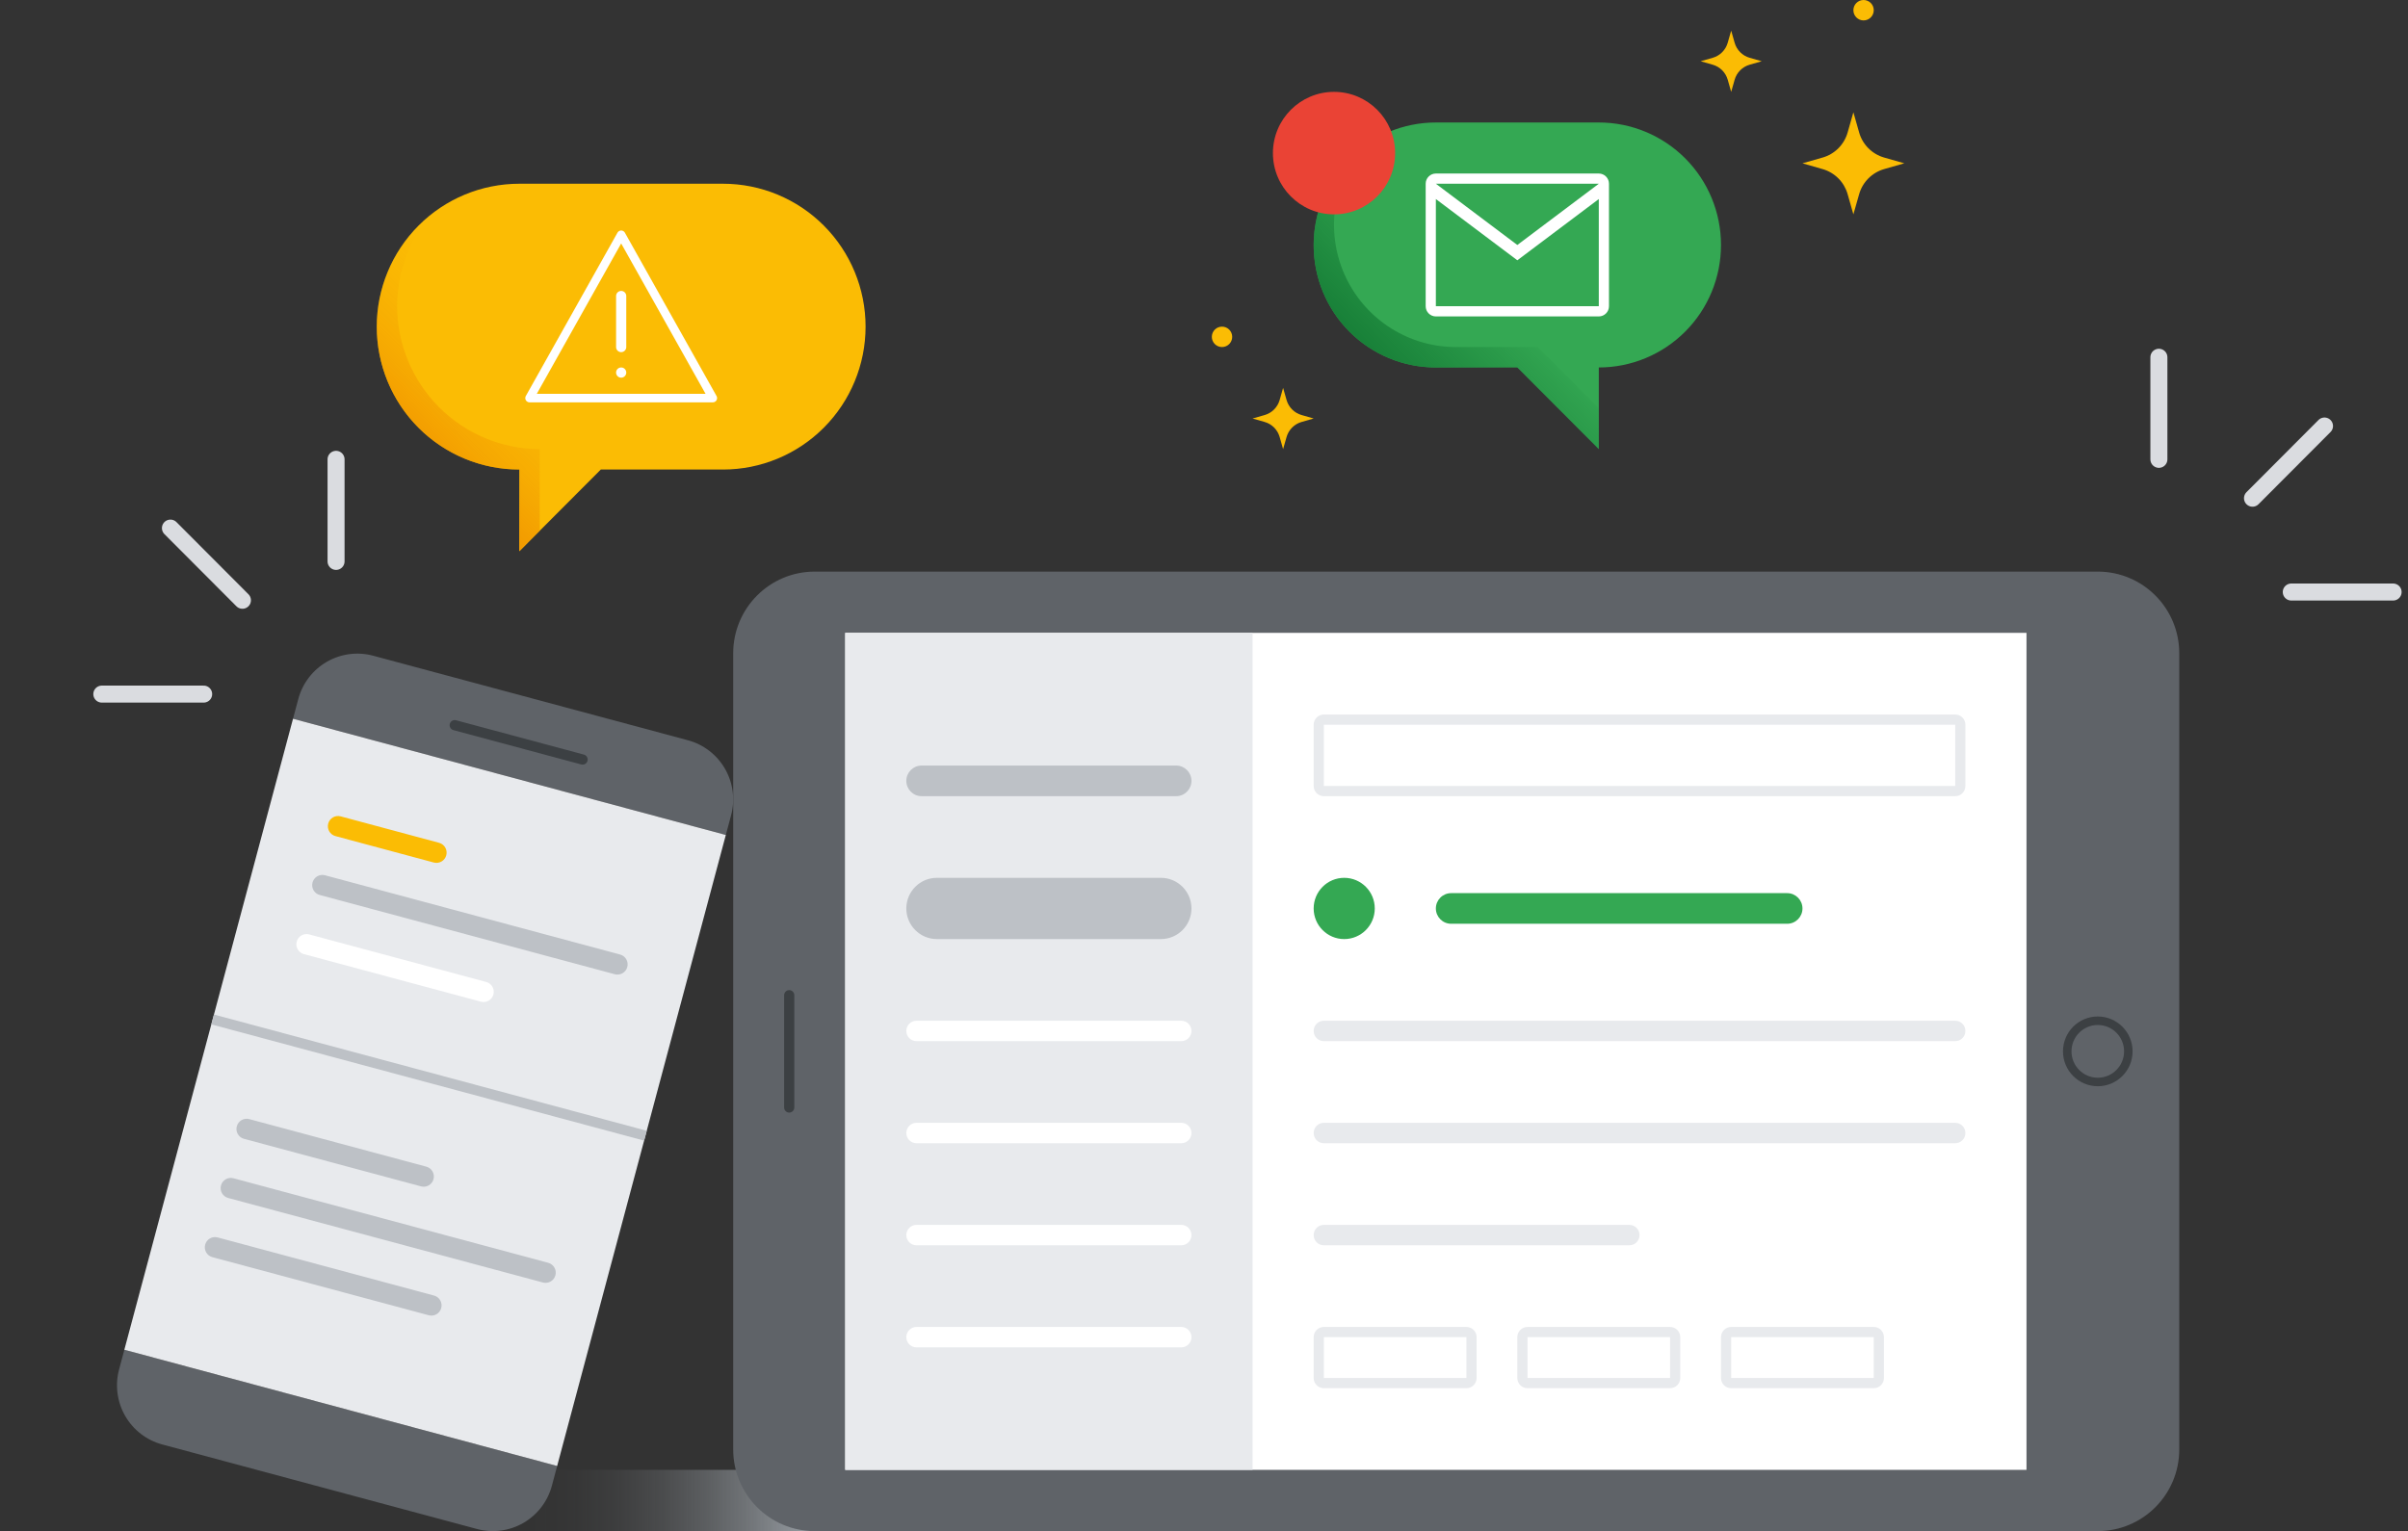 <svg width="283" height="180" viewBox="0 0 283 180" fill="none" xmlns="http://www.w3.org/2000/svg">
<rect x="0" y="0" width="283" height="180" fill="#333333" stroke="none"/>
<path style="mix-blend-mode:multiply" d="M95.745 172.8H62.234V180H95.745V172.8Z" fill="url(#paint0_linear)"/>
<path style="mix-blend-mode:multiply" d="M57.447 172.8H0V180H57.447V172.8Z" fill="url(#paint1_linear)"/>
<path d="M80.845 87.025L43.852 77.087C42.012 76.593 40.052 76.852 38.403 77.807C36.754 78.761 35.55 80.334 35.057 82.179L34.438 84.497L85.302 98.162L85.922 95.844C86.166 94.931 86.228 93.978 86.105 93.041C85.982 92.103 85.676 91.199 85.205 90.38C84.734 89.562 84.106 88.844 83.358 88.268C82.61 87.692 81.756 87.27 80.845 87.025Z" fill="#5F6368"/>
<path d="M13.995 160.998C13.502 162.843 13.761 164.808 14.713 166.462C15.665 168.115 17.233 169.322 19.073 169.816L56.066 179.754C57.906 180.248 59.866 179.989 61.515 179.035C63.164 178.08 64.368 176.507 64.861 174.663L65.481 172.344L14.616 158.679L13.995 160.998Z" fill="#5F6368"/>
<path d="M34.437 84.497L14.613 158.68L65.478 172.345L85.302 98.162L34.437 84.497Z" fill="#E8EAED"/>
<path d="M68.315 89.872C68.634 89.958 68.962 89.768 69.048 89.448C69.133 89.128 68.944 88.799 68.625 88.713L53.596 84.675C53.277 84.59 52.949 84.779 52.863 85.1C52.778 85.42 52.967 85.749 53.286 85.834L68.315 89.872Z" fill="#3C4043"/>
<path d="M51.602 99.082L40.04 95.974C39.402 95.802 38.745 96.182 38.574 96.822C38.403 97.463 38.782 98.121 39.42 98.292L50.982 101.4C51.62 101.572 52.276 101.192 52.448 100.552C52.619 99.912 52.24 99.254 51.602 99.082Z" fill="#FBBC04"/>
<path d="M72.875 112.216L38.195 102.899C37.556 102.727 36.9 103.107 36.729 103.747C36.558 104.388 36.937 105.046 37.575 105.217L72.256 114.535C72.894 114.706 73.551 114.326 73.722 113.686C73.893 113.046 73.514 112.388 72.875 112.216Z" fill="#BDC1C6"/>
<path d="M57.145 115.443L36.336 109.852C35.698 109.681 35.041 110.06 34.87 110.701C34.699 111.341 35.078 111.999 35.717 112.17L56.525 117.761C57.164 117.932 57.82 117.552 57.991 116.912C58.162 116.272 57.783 115.614 57.145 115.443Z" fill="white"/>
<path d="M76.01 132.936L25.145 119.271L24.835 120.43L75.7 134.095L76.01 132.936Z" fill="#BDC1C6"/>
<path d="M50.103 137.155L29.295 131.565C28.656 131.393 28 131.773 27.829 132.414C27.658 133.054 28.037 133.712 28.675 133.883L49.484 139.474C50.122 139.645 50.778 139.265 50.95 138.625C51.12 137.985 50.742 137.327 50.103 137.155Z" fill="#BDC1C6"/>
<path d="M64.429 148.457L27.436 138.519C26.797 138.347 26.141 138.727 25.97 139.367C25.799 140.007 26.178 140.665 26.816 140.837L63.809 150.775C64.448 150.947 65.104 150.567 65.275 149.927C65.446 149.287 65.067 148.629 64.429 148.457Z" fill="#BDC1C6"/>
<path d="M51.01 152.308L25.577 145.475C24.939 145.304 24.282 145.684 24.111 146.324C23.94 146.964 24.319 147.622 24.957 147.793L50.39 154.626C51.029 154.798 51.685 154.418 51.856 153.778C52.027 153.137 51.648 152.479 51.01 152.308Z" fill="#BDC1C6"/>
<path d="M84.972 21.6H61.036C56.592 21.6 52.33 23.37 49.188 26.521C46.046 29.671 44.28 33.944 44.28 38.4C44.28 42.856 46.046 47.129 49.188 50.279C52.33 53.43 56.592 55.2 61.036 55.2V64.8L70.61 55.2H84.972C89.415 55.2 93.677 53.43 96.82 50.279C99.962 47.129 101.727 42.856 101.727 38.4C101.727 33.944 99.962 29.671 96.82 26.521C93.677 23.37 89.415 21.6 84.972 21.6Z" fill="#FBBC04"/>
<path d="M73.004 27.6L62.233 46.8H83.775L73.004 27.6Z" stroke="white" stroke-linecap="round" stroke-linejoin="round"/>
<path d="M73.602 34.8C73.602 34.468 73.334 34.2 73.004 34.2C72.673 34.2 72.405 34.468 72.405 34.8V40.8C72.405 41.131 72.673 41.4 73.004 41.4C73.334 41.4 73.602 41.131 73.602 40.8V34.8Z" fill="white"/>
<path d="M73.004 44.4C73.334 44.4 73.602 44.131 73.602 43.8C73.602 43.468 73.334 43.2 73.004 43.2C72.673 43.2 72.405 43.468 72.405 43.8C72.405 44.131 72.673 44.4 73.004 44.4Z" fill="white"/>
<path d="M46.674 36C46.675 32.133 48.013 28.386 50.462 25.398C47.778 27.585 45.835 30.552 44.901 33.891C43.968 37.23 44.089 40.777 45.248 44.044C46.407 47.312 48.548 50.139 51.375 52.136C54.202 54.134 57.577 55.204 61.035 55.2V64.8L63.429 62.4V52.8C58.989 52.787 54.735 51.013 51.596 47.865C48.456 44.717 46.687 40.452 46.674 36Z" fill="url(#paint2_linear)"/>
<path d="M187.899 14.4H168.75C164.941 14.4 161.288 15.917 158.595 18.618C155.902 21.318 154.389 24.981 154.389 28.8C154.389 32.619 155.902 36.282 158.595 38.982C161.288 41.683 164.941 43.2 168.75 43.2H178.325L187.899 52.8V43.2C191.708 43.2 195.361 41.683 198.055 38.982C200.748 36.282 202.261 32.619 202.261 28.8C202.261 24.981 200.748 21.318 198.055 18.618C195.361 15.917 191.708 14.4 187.899 14.4Z" fill="#34A853"/>
<path d="M187.898 20.4H168.75C168.089 20.4 167.553 20.937 167.553 21.6V36C167.553 36.663 168.089 37.2 168.75 37.2H187.898C188.559 37.2 189.095 36.663 189.095 36V21.6C189.095 20.937 188.559 20.4 187.898 20.4Z" fill="white"/>
<path d="M168.75 21.6L178.324 28.8L187.898 21.6H168.75Z" fill="#34A853"/>
<path d="M168.75 23.4L178.324 30.6L187.898 23.4V36H168.75V23.4Z" fill="#34A853"/>
<path d="M180.718 40.8H171.143C168.447 40.807 165.803 40.05 163.516 38.617C161.229 37.185 159.392 35.134 158.216 32.701C157.039 30.268 156.572 27.552 156.866 24.864C157.161 22.177 158.206 19.627 159.881 17.508C157.531 19.355 155.815 21.89 154.971 24.762C154.127 27.633 154.199 30.697 155.175 33.526C156.152 36.355 157.985 38.808 160.418 40.542C162.852 42.276 165.764 43.206 168.75 43.2H178.324L187.899 52.8V48L180.718 40.8Z" fill="url(#paint3_linear)"/>
<path d="M156.781 25.2C160.747 25.2 163.962 21.977 163.962 18C163.962 14.024 160.747 10.8 156.781 10.8C152.816 10.8 149.601 14.024 149.601 18C149.601 21.977 152.816 25.2 156.781 25.2Z" fill="#EA4335"/>
<path d="M205.625 7.608L207.048 7.2L205.625 6.792C205.205 6.672 204.824 6.447 204.515 6.138C204.207 5.829 203.983 5.446 203.863 5.026L203.457 3.6L203.05 5.027C202.93 5.447 202.706 5.83 202.398 6.139C202.089 6.448 201.708 6.673 201.289 6.793L199.867 7.2L201.29 7.608C201.709 7.728 202.091 7.953 202.399 8.262C202.707 8.571 202.932 8.954 203.051 9.374L203.457 10.8L203.864 9.373C203.984 8.953 204.208 8.571 204.516 8.262C204.824 7.953 205.206 7.728 205.625 7.608Z" fill="#FBBC04"/>
<path d="M221.432 19.879L223.803 19.2L221.432 18.521C220.734 18.321 220.098 17.946 219.584 17.431C219.07 16.916 218.696 16.278 218.496 15.577L217.819 13.2L217.142 15.577C216.942 16.278 216.568 16.916 216.054 17.431C215.54 17.946 214.904 18.321 214.206 18.521L211.835 19.2L214.206 19.879C214.904 20.079 215.54 20.455 216.054 20.97C216.568 21.485 216.942 22.123 217.142 22.823L217.819 25.2L218.496 22.823C218.696 22.123 219.07 21.485 219.584 20.97C220.098 20.455 220.734 20.079 221.432 19.879Z" fill="#FBBC04"/>
<path d="M219.016 2.4C219.677 2.4 220.213 1.863 220.213 1.2C220.213 0.537 219.677 0 219.016 0C218.355 0 217.819 0.537 217.819 1.2C217.819 1.863 218.355 2.4 219.016 2.4Z" fill="#FBBC04"/>
<path d="M143.617 40.8C144.278 40.8 144.814 40.263 144.814 39.6C144.814 38.938 144.278 38.4 143.617 38.4C142.956 38.4 142.42 38.938 142.42 39.6C142.42 40.263 142.956 40.8 143.617 40.8Z" fill="#FBBC04"/>
<path d="M152.965 49.608L154.388 49.2L152.965 48.792C152.546 48.672 152.164 48.446 151.856 48.137C151.548 47.828 151.323 47.446 151.203 47.025L150.797 45.6L150.391 47.026C150.271 47.447 150.046 47.829 149.738 48.139C149.43 48.448 149.048 48.673 148.629 48.793L147.207 49.2L148.63 49.608C149.049 49.728 149.431 49.953 149.739 50.262C150.047 50.571 150.272 50.954 150.392 51.374L150.797 52.8L151.204 51.373C151.324 50.953 151.549 50.571 151.857 50.262C152.165 49.953 152.546 49.728 152.965 49.608Z" fill="#FBBC04"/>
<path d="M246.542 67.2H95.744C90.456 67.2 86.169 71.498 86.169 76.8V170.4C86.169 175.702 90.456 180 95.744 180H246.542C251.83 180 256.116 175.702 256.116 170.4V76.8C256.116 71.498 251.83 67.2 246.542 67.2Z" fill="#5F6368"/>
<path d="M238.164 74.4H99.335V172.8H238.164V74.4Z" fill="white"/>
<path d="M93.351 117C93.351 116.669 93.083 116.4 92.753 116.4C92.422 116.4 92.154 116.669 92.154 117V130.2C92.154 130.532 92.422 130.8 92.753 130.8C93.083 130.8 93.351 130.532 93.351 130.2V117Z" fill="#3C4043"/>
<path d="M246.543 127.2C248.525 127.2 250.133 125.588 250.133 123.6C250.133 121.612 248.525 120 246.543 120C244.56 120 242.952 121.612 242.952 123.6C242.952 125.588 244.56 127.2 246.543 127.2Z" stroke="#3C4043" stroke-miterlimit="10"/>
<path d="M147.207 74.4H99.335V172.8H147.207V74.4Z" fill="#E8EAED"/>
<path d="M138.231 90H108.31C107.319 90 106.515 90.806 106.515 91.8C106.515 92.794 107.319 93.6 108.31 93.6H138.231C139.222 93.6 140.026 92.794 140.026 91.8C140.026 90.806 139.222 90 138.231 90Z" fill="#BDC1C6"/>
<path d="M138.829 120H107.712C107.051 120 106.515 120.537 106.515 121.2C106.515 121.863 107.051 122.4 107.712 122.4H138.829C139.49 122.4 140.026 121.863 140.026 121.2C140.026 120.537 139.49 120 138.829 120Z" fill="white"/>
<path d="M138.829 132H107.712C107.051 132 106.515 132.537 106.515 133.2C106.515 133.863 107.051 134.4 107.712 134.4H138.829C139.49 134.4 140.026 133.863 140.026 133.2C140.026 132.537 139.49 132 138.829 132Z" fill="white"/>
<path d="M138.829 144H107.712C107.051 144 106.515 144.537 106.515 145.2C106.515 145.863 107.051 146.4 107.712 146.4H138.829C139.49 146.4 140.026 145.863 140.026 145.2C140.026 144.537 139.49 144 138.829 144Z" fill="white"/>
<path d="M136.435 103.2H110.106C108.123 103.2 106.515 104.812 106.515 106.8C106.515 108.788 108.123 110.4 110.106 110.4H136.435C138.418 110.4 140.026 108.788 140.026 106.8C140.026 104.812 138.418 103.2 136.435 103.2Z" fill="#BDC1C6"/>
<path d="M138.829 156H107.712C107.051 156 106.515 156.537 106.515 157.2C106.515 157.863 107.051 158.4 107.712 158.4H138.829C139.49 158.4 140.026 157.863 140.026 157.2C140.026 156.537 139.49 156 138.829 156Z" fill="white"/>
<path d="M229.787 120H155.585C154.924 120 154.388 120.537 154.388 121.2C154.388 121.863 154.924 122.4 155.585 122.4H229.787C230.448 122.4 230.983 121.863 230.983 121.2C230.983 120.537 230.448 120 229.787 120Z" fill="#E8EAED"/>
<path d="M210.039 105H170.545C169.553 105 168.75 105.806 168.75 106.8C168.75 107.794 169.553 108.6 170.545 108.6H210.039C211.031 108.6 211.835 107.794 211.835 106.8C211.835 105.806 211.031 105 210.039 105Z" fill="#34A853"/>
<path d="M229.787 132H155.585C154.924 132 154.388 132.537 154.388 133.2C154.388 133.863 154.924 134.4 155.585 134.4H229.787C230.448 134.4 230.983 133.863 230.983 133.2C230.983 132.537 230.448 132 229.787 132Z" fill="#E8EAED"/>
<path d="M191.489 144H155.585C154.924 144 154.388 144.537 154.388 145.2C154.388 145.863 154.924 146.4 155.585 146.4H191.489C192.15 146.4 192.686 145.863 192.686 145.2C192.686 144.537 192.15 144 191.489 144Z" fill="#E8EAED"/>
<path d="M157.978 110.4C159.961 110.4 161.569 108.788 161.569 106.8C161.569 104.811 159.961 103.2 157.978 103.2C155.995 103.2 154.388 104.811 154.388 106.8C154.388 108.788 155.995 110.4 157.978 110.4Z" fill="#34A853"/>
<path d="M229.787 85.2V92.4H155.585V85.2H229.787ZM229.787 84H155.585C155.267 84 154.963 84.126 154.738 84.352C154.514 84.576 154.388 84.882 154.388 85.2V92.4C154.388 92.718 154.514 93.023 154.738 93.249C154.963 93.474 155.267 93.6 155.585 93.6H229.787C230.104 93.6 230.408 93.474 230.633 93.249C230.857 93.023 230.983 92.718 230.983 92.4V85.2C230.983 84.882 230.857 84.576 230.633 84.352C230.408 84.126 230.104 84 229.787 84Z" fill="#E8EAED"/>
<path d="M172.34 157.2V162H155.585V157.2H172.34ZM172.34 156H155.585C155.267 156 154.963 156.126 154.738 156.351C154.514 156.577 154.388 156.882 154.388 157.2V162C154.388 162.318 154.514 162.623 154.738 162.849C154.963 163.074 155.267 163.2 155.585 163.2H172.34C172.657 163.2 172.962 163.074 173.186 162.849C173.411 162.623 173.537 162.318 173.537 162V157.2C173.537 156.882 173.411 156.577 173.186 156.351C172.962 156.126 172.657 156 172.34 156Z" fill="#E8EAED"/>
<path d="M196.275 157.2V162H179.52V157.2H196.275ZM196.275 156H179.52C179.203 156 178.898 156.126 178.674 156.351C178.449 156.577 178.323 156.882 178.323 157.2V162C178.323 162.318 178.449 162.623 178.674 162.849C178.898 163.074 179.203 163.2 179.52 163.2H196.275C196.593 163.2 196.897 163.074 197.122 162.849C197.346 162.623 197.472 162.318 197.472 162V157.2C197.472 156.882 197.346 156.577 197.122 156.351C196.897 156.126 196.593 156 196.275 156Z" fill="#E8EAED"/>
<path d="M220.212 157.2V162H203.457V157.2H220.212ZM220.212 156H203.457C203.14 156 202.835 156.126 202.611 156.351C202.386 156.577 202.26 156.882 202.26 157.2V162C202.26 162.318 202.386 162.623 202.611 162.849C202.835 163.074 203.14 163.2 203.457 163.2H220.212C220.53 163.2 220.834 163.074 221.059 162.849C221.283 162.623 221.409 162.318 221.409 162V157.2C221.409 156.882 221.283 156.577 221.059 156.351C220.834 156.126 220.53 156 220.212 156Z" fill="#E8EAED"/>
<path d="M39.495 66V54" stroke="#DADCE0" stroke-width="2" stroke-miterlimit="10" stroke-linecap="round"/>
<path d="M28.492 70.569L20.03 62.084" stroke="#DADCE0" stroke-width="2" stroke-miterlimit="10" stroke-linecap="round"/>
<path d="M23.935 81.6H11.967" stroke="#DADCE0" stroke-width="2" stroke-miterlimit="10" stroke-linecap="round"/>
<path d="M269.282 69.6H281.25" stroke="#DADCE0" stroke-width="2" stroke-miterlimit="10" stroke-linecap="round"/>
<path d="M264.725 58.57L273.187 50.084" stroke="#DADCE0" stroke-width="2" stroke-miterlimit="10" stroke-linecap="round"/>
<path d="M253.723 54V42" stroke="#DADCE0" stroke-width="2" stroke-miterlimit="10" stroke-linecap="round"/>
<defs>
<linearGradient id="paint0_linear" x1="62.234" y1="176.4" x2="95.745" y2="176.4" gradientUnits="userSpaceOnUse">
<stop stop-color="#9AA0A6" stop-opacity="0"/>
<stop offset="0.15" stop-color="#9AA0A6" stop-opacity="0.025"/>
<stop offset="0.306" stop-color="#9AA0A6" stop-opacity="0.1"/>
<stop offset="0.464" stop-color="#9AA0A6" stop-opacity="0.225"/>
<stop offset="0.624" stop-color="#9AA0A6" stop-opacity="0.4"/>
<stop offset="0.786" stop-color="#9AA0A6" stop-opacity="0.626"/>
<stop offset="0.946" stop-color="#9AA0A6" stop-opacity="0.898"/>
<stop offset="1" stop-color="#9AA0A6"/>
</linearGradient>
<linearGradient id="paint1_linear" x1="3848.93" y1="1360.8" x2="6606.38" y2="1360.8" gradientUnits="userSpaceOnUse">
<stop stop-color="#9AA0A6" stop-opacity="0"/>
<stop offset="0.15" stop-color="#9AA0A6" stop-opacity="0.025"/>
<stop offset="0.306" stop-color="#9AA0A6" stop-opacity="0.1"/>
<stop offset="0.464" stop-color="#9AA0A6" stop-opacity="0.225"/>
<stop offset="0.624" stop-color="#9AA0A6" stop-opacity="0.4"/>
<stop offset="0.786" stop-color="#9AA0A6" stop-opacity="0.626"/>
<stop offset="0.946" stop-color="#9AA0A6" stop-opacity="0.898"/>
<stop offset="1" stop-color="#9AA0A6"/>
</linearGradient>
<linearGradient id="paint2_linear" x1="48.537" y1="52.268" x2="62.937" y2="37.907" gradientUnits="userSpaceOnUse">
<stop stop-color="#F29900"/>
<stop offset="0.086" stop-color="#F29900" stop-opacity="0.84"/>
<stop offset="0.218" stop-color="#F29900" stop-opacity="0.619"/>
<stop offset="0.352" stop-color="#F29900" stop-opacity="0.43"/>
<stop offset="0.486" stop-color="#F29900" stop-opacity="0.275"/>
<stop offset="0.617" stop-color="#F29900" stop-opacity="0.154"/>
<stop offset="0.748" stop-color="#F29900" stop-opacity="0.069"/>
<stop offset="0.876" stop-color="#F29900" stop-opacity="0.017"/>
<stop offset="1" stop-color="#F29900" stop-opacity="0"/>
</linearGradient>
<linearGradient id="paint3_linear" x1="164.311" y1="44.69" x2="175.681" y2="33.35" gradientUnits="userSpaceOnUse">
<stop stop-color="#188038"/>
<stop offset="1" stop-color="#188038" stop-opacity="0"/>
</linearGradient>
</defs>
</svg>
